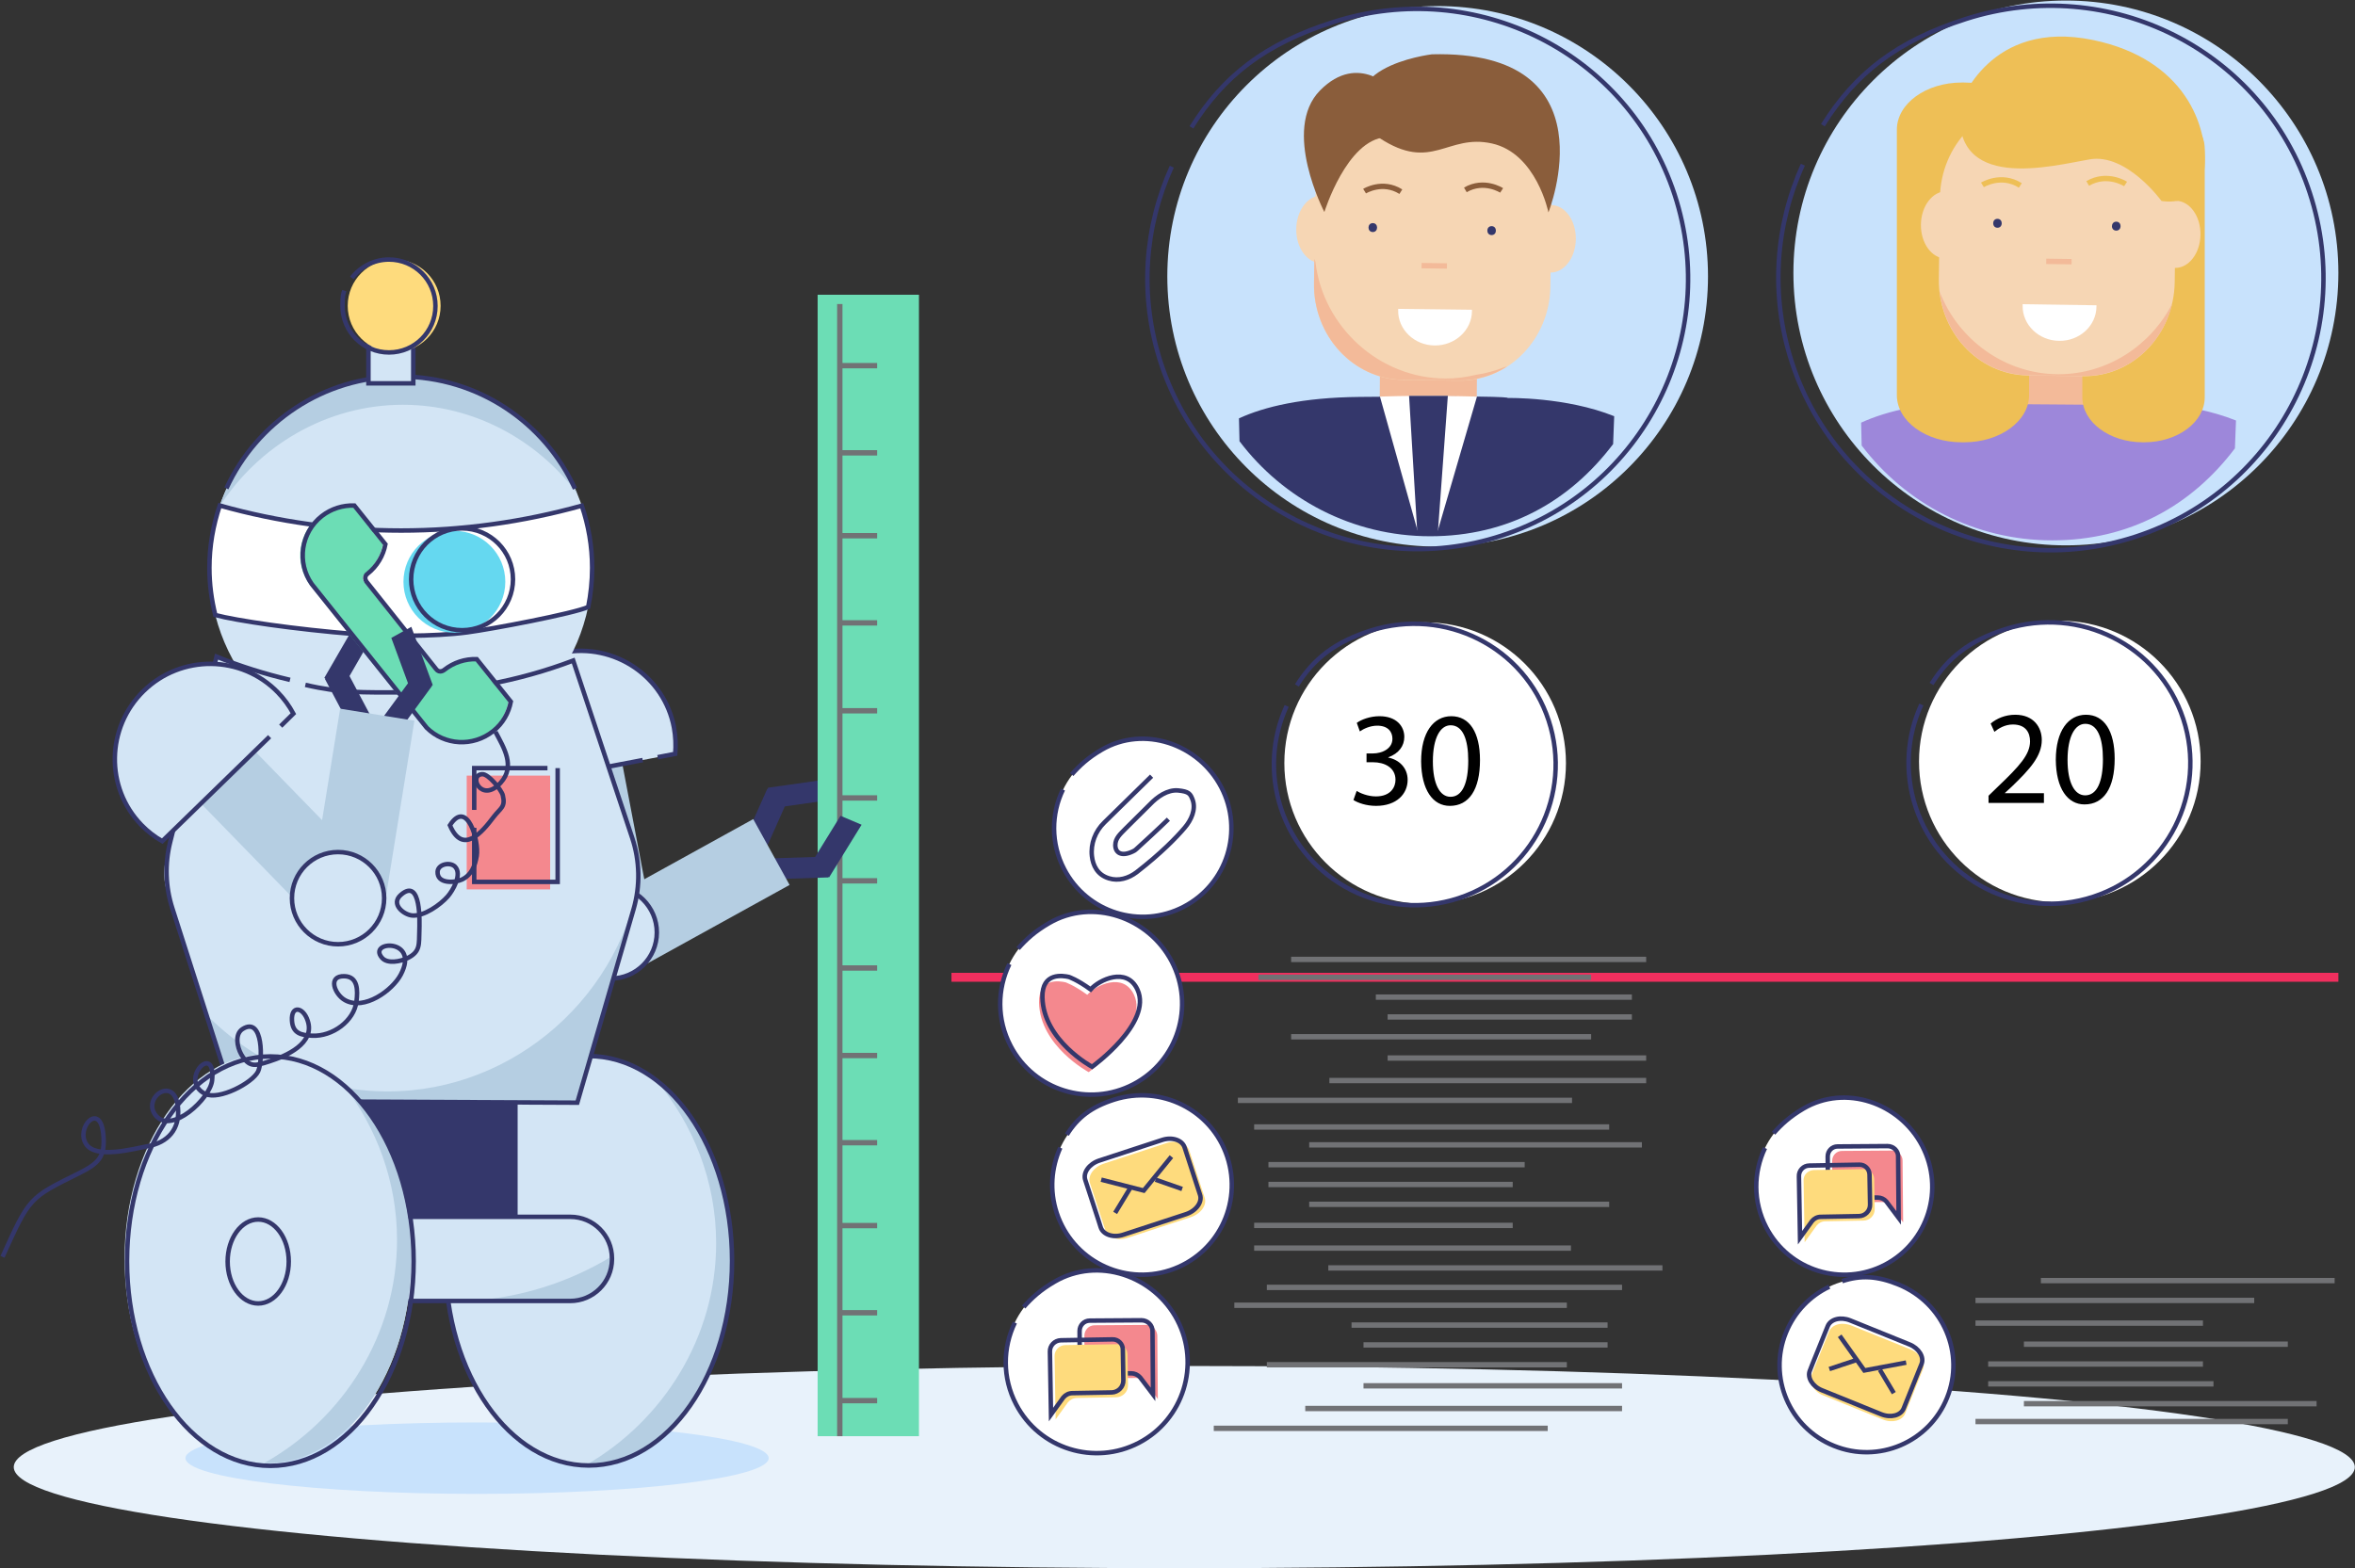 <?xml version="1.0" encoding="UTF-8" standalone="no"?>
<svg width="1318px" height="878px" viewBox="0 0 1318 878" version="1.1" xmlns="http://www.w3.org/2000/svg" xmlns:xlink="http://www.w3.org/1999/xlink">
    <rect x="0" y="0" width="1318" height="878" fill="#333333" stroke="none"/>
    <!-- Generator: Sketch 40.2 (33826) - http://www.bohemiancoding.com/sketch -->
    <title>2.2</title>
    <desc>Created with Sketch.</desc>
    <defs></defs>
    <g id="Page-1" stroke="none" stroke-width="1" fill="none" fill-rule="evenodd">
        <g id="2.2" transform="translate(-28, -291)">
            <g id="background" transform="translate(560, 838)" stroke="#F02F5E" stroke-width="5">
                <path d="M0.5,0.1 L776.7,0.1" id="Shape"></path>
            </g>
            <g id="boy_1">
                <g id="Group" transform="translate(670, 294)">
                    <circle id="Oval" fill="#C8E2FC" cx="162.6" cy="151.7" r="151.3"></circle>
                    <path d="M24.8,68.3 C42.8,39.5 65.7,21.6 104.3,9.3 C183.9,-16.1 269.1,26.5 295.2,105.9 C321.2,185.3 278,270.7 198.6,296.8 C119.2,322.9 33.8,279.6 7.7,200.2 C-4.6,162.6 -1.4,123.7 13.8,90.3" id="Shape" stroke="#34376B" stroke-width="2.5"></path>
                </g>
                <g id="Group">
                    <rect id="Rectangle-path" fill="#F3BA99" transform="translate(827.374, 508.815) rotate(0.441) translate(-827.374, -508.815) " x="800.223" y="497.614" width="54.302" height="22.401"></rect>
                    <ellipse id="Oval" fill="#F6D6B4" transform="translate(895.93, 424.688) rotate(180.735) translate(-895.93, -424.688) " cx="895.93" cy="424.688" rx="14" ry="18.9"></ellipse>
                    <ellipse id="Oval" fill="#F6D6B4" transform="translate(767.456, 419.388) rotate(180.735) translate(-767.456, -419.388) " cx="767.456" cy="419.388" rx="14" ry="18.9"></ellipse>
                    <path d="M813.3,503.7 L844.4,504.1 C872.3,504.5 895.3,480.9 895.7,451.4 L896.3,405.9 C896.7,376.4 874.3,352.2 846.4,351.9 L815.3,351.5 C787.4,351.1 764.4,374.7 764,404.2 L763.4,449.7 C763,479.1 785.4,503.3 813.3,503.7 L813.3,503.7 Z" id="Shape" fill="#F6D6B4"></path>
                    <path d="M870,496.5 C865,498.5 859.7,500 854.2,500.8 C848.7,502.1 843,502.9 837.2,502.9 C799.9,502.9 768.4,473.9 764.2,437.6 C764,437 763.8,436.4 763.6,435.8 L763.4,449.6 C763,479.1 785.4,503.3 813.3,503.6 L844.4,504 C854.3,504.1 863.6,501.2 871.4,496.2 L871.4,496.2 C870.9,496.3 870.5,496.4 870,496.5 L870,496.5 Z" id="Shape" fill="#F3BA99"></path>
                    <path d="M837.8,439.9 L823.6,439.7" id="Shape" stroke="#F3BA99" stroke-width="3"></path>
                    <path d="M851.8,464.4 L851.8,465.2 C851.7,475.9 842.3,484.5 830.9,484.4 C819.5,484.3 810.3,475.4 810.5,464.7 L810.5,463.9 L851.8,464.4 L851.8,464.4 Z" id="Shape" fill="#FFFFFF"></path>
                    <g></g>
                    <g transform="translate(860, 417)" id="Shape" fill="#34376B">
                        <path d="M2.8,5.6 C6,5.6 6,0.6 2.8,0.6 C-0.4,0.6 -0.4,5.6 2.8,5.6 L2.8,5.6 L2.8,5.6 Z"></path>
                    </g>
                    <path d="M796.3,420.9 C799.5,420.9 799.5,415.9 796.3,415.9 C793.1,415.9 793.1,420.9 796.3,420.9 L796.3,420.9 L796.3,420.9 Z" id="Shape" fill="#34376B"></path>
                    <path d="M931.4,524 C904.3,513.1 871.8,513.8 871.8,513.8 C871.8,513.8 877.1,512.3 788.9,513.2 C756.9,513.5 735.6,518.7 721.4,525.2 L721.7,538 C746.1,570.3 784.8,591.2 828.4,591.2 C871.9,591.2 906.5,571.8 930.8,539.6 L931.4,524 L931.4,524 Z" id="Shape" fill="#34376B"></path>
                    <path d="M832.7,588 L854.6,513 C843.8,512.8 826.9,512.2 800.3,513 L821.3,587.9 L832.7,588 L832.7,588 Z" id="Shape" fill="#FFFFFF"></path>
                    <polygon id="Shape" fill="#34376B" points="816.6 512.6 838.3 512.6 832.7 589.3 821.2 589.2"></polygon>
                    <path d="M791.7,398 C791.7,398 801.7,391.8 812,398.3" id="Shape" stroke="#8A5D3B" stroke-width="3"></path>
                    <path d="M868.4,397.6 C868.4,397.6 858.6,391.2 848.1,397.3" id="Shape" stroke="#8A5D3B" stroke-width="3"></path>
                    <path d="M807.8,341.6 C807.8,341.6 788.6,319.6 766.8,341.6 C745.1,363.6 769.2,409.7 769.2,409.7 C769.2,409.7 781.7,369.3 803.5,367.8 C825.3,366.4 807.8,341.6 807.8,341.6 L807.8,341.6 Z" id="Shape" fill="#8A5D3B"></path>
                    <path d="M829.4,321.4 C829.4,321.4 765,329.1 800.1,368.3 C829.4,387.5 837.9,365.8 862.9,371.3 C887.9,376.8 894.6,409.9 894.6,409.9 C894.6,409.9 931.1,318.8 829.4,321.4 L829.4,321.4 Z" id="Shape" fill="#8A5D3B"></path>
                </g>
            </g>
            <g id="Слой_23" transform="translate(29, 436)">
                <g id="Group" transform="translate(711, 203)">
                    <circle id="Oval" fill="#FFFFFF" cx="85.6" cy="79.2" r="78.8"></circle>
                    <path d="M13.8,35.7 C23.2,20.7 35.1,11.4 55.2,5 C96.7,-8.2 141.1,14 154.7,55.3 C168.3,96.7 145.7,141.2 104.4,154.8 C63,168.4 18.5,145.8 4.9,104.5 C-1.5,84.9 0.1,64.6 8.1,47.2" id="Shape" stroke="#34376B" stroke-width="2.5"></path>
                </g>
                <ellipse id="Oval" fill="#E8F2FB" cx="661.8" cy="676.3" rx="655.1" ry="56.6"></ellipse>
                <ellipse id="Oval" fill="#C8E2FC" cx="266" cy="671.3" rx="163.2" ry="20"></ellipse>
                <g id="PALM_2_" transform="translate(414, 20)">
                    <g id="Group" transform="translate(0, 270)" fill="#34376B">
                        <polygon id="Shape" points="27 10.2 14.4 6.6 0.6 37.6 13.2 41.3"></polygon>
                        <polygon id="Shape" points="53.4 12.3 52 0.7 14.7 6 16 17.6"></polygon>
                    </g>
                    <g id="PALM_15_" transform="translate(42, 0)">
                        <g id="Group">
                            <rect id="Rectangle-path" fill="#6CDDB5" x="0.6" y="0" width="56.7" height="639"></rect>
                            <path d="M13,5.2 L13,639" id="Shape" stroke="#717275" stroke-width="3"></path>
                            <path d="M13,39.7 L33.9,39.7" id="Shape" stroke="#717275" stroke-width="3"></path>
                            <path d="M13,88.5 L33.9,88.5" id="Shape" stroke="#717275" stroke-width="3"></path>
                            <path d="M13,134.9 L33.9,134.9" id="Shape" stroke="#717275" stroke-width="3"></path>
                            <path d="M13,183.7 L33.9,183.7" id="Shape" stroke="#717275" stroke-width="3"></path>
                            <path d="M13,232.9 L33.9,232.9" id="Shape" stroke="#717275" stroke-width="3"></path>
                            <path d="M13,281.7 L33.9,281.7" id="Shape" stroke="#717275" stroke-width="3"></path>
                            <path d="M13,328.1 L33.9,328.1" id="Shape" stroke="#717275" stroke-width="3"></path>
                            <path d="M13,376.9 L33.9,376.9" id="Shape" stroke="#717275" stroke-width="3"></path>
                            <path d="M13,425.9 L33.9,425.9" id="Shape" stroke="#717275" stroke-width="3"></path>
                            <path d="M13,474.7 L33.9,474.7" id="Shape" stroke="#717275" stroke-width="3"></path>
                            <path d="M13,521.1 L33.9,521.1" id="Shape" stroke="#717275" stroke-width="3"></path>
                            <path d="M13,569.9 L33.9,569.9" id="Shape" stroke="#717275" stroke-width="3"></path>
                            <path d="M13,619.1 L33.9,619.1" id="Shape" stroke="#717275" stroke-width="3"></path>
                        </g>
                    </g>
                    <g id="Group" transform="translate(10, 291)" fill="#34376B">
                        <polygon id="Shape" points="38.7 23.5 38.4 35.2 0.8 36.4 1.2 24.7"></polygon>
                        <polygon id="Shape" points="45.4 0.7 57.2 5.7 39 35.2 27.2 30.2"></polygon>
                    </g>
                </g>
                <g id="forearm_2_" transform="translate(331, 313)" fill="#B5CEE2">
                    <rect id="Rectangle-path" transform="translate(55.389, 43.453) rotate(61.092) translate(-55.389, -43.453) " x="34.339" y="-7.197" width="42.1" height="101.3"></rect>
                </g>
                <g id="shoulder_2_" transform="translate(270, 219)">
                    <g id="Group" transform="translate(34, 56)">
                        <rect id="Rectangle-path" fill="#B5CEE2" transform="translate(30.71, 54.125) rotate(169.216) translate(-30.71, -54.125) " x="9.661" y="3.277" width="42.098" height="101.696"></rect>
                        <circle id="Oval" fill="#D3E5F5" cx="36.8" cy="102" r="25.8"></circle>
                        <circle id="Oval" stroke="#34376B" stroke-width="2.5" cx="36.8" cy="102" r="25.8"></circle>
                    </g>
                    <path d="M6.3,77.2 C4.1,72.9 2.5,68.2 1.6,63.3 C-3.9,34.6 15.1,6.8 44,1.3 C72.9,-4.2 100.8,14.6 106.2,43.3 C107.1,48.3 107.3,53.2 106.9,58 L6.3,77.2 L6.3,77.2 Z" id="Shape" fill="#D3E5F5"></path>
                    <path d="M88.7,61.5 L6.3,77.2 C4.1,72.9 2.5,68.2 1.6,63.3 C-3.9,34.6 15.1,6.8 44,1.3 C72.9,-4.2 100.8,14.6 106.2,43.3 C107.1,48.3 107.3,53.2 106.9,58 L97.1,59.9" id="Shape" stroke="#34376B" stroke-width="2.5"></path>
                </g>
                <g id="wheel_l_2_" transform="translate(248, 446)" fill="#D3E5F5">
                    <ellipse id="Oval" cx="80.5" cy="114.8" rx="80.2" ry="114.6"></ellipse>
                </g>
                <g id="wheel_l_1_" transform="translate(326, 459)" fill="#B5CEE2">
                    <path d="M39.9,0.4 C61,25.3 73.8,57.4 73.8,92 C73.8,144.7 44,191.5 0.7,216.3 C1.3,216.3 1.9,216.4 2.6,216.4 C46.9,216.4 82.8,165.1 82.8,101.8 C82.7,57.8 65.3,19.6 39.9,0.4 L39.9,0.4 Z" id="Shape"></path>
                </g>
                <g id="wheel_l_4_" transform="translate(248, 446)" stroke="#34376B" stroke-width="2.5">
                    <ellipse id="Oval" cx="80.5" cy="114.8" rx="80.2" ry="114.6"></ellipse>
                </g>
                <circle id="Oval" fill="#D3E5F5" cx="223.3" cy="172.9" r="107.1"></circle>
                <path d="M224.5,81.6 C264,81.6 299.6,101.2 322,131.2 C305.7,92.8 267.7,65.8 223.3,65.8 C176.1,65.8 136,96.4 121.7,138.8 C143.5,104.7 181.7,81.6 224.5,81.6 L224.5,81.6 Z" id="Shape" fill="#B5CEE2"></path>
                <path d="M320.8,128.6 C303.9,91.6 266.6,65.8 223.2,65.8 C179.9,65.8 142.7,91.5 125.7,128.4" id="Shape" stroke="#34376B" stroke-width="2.5"></path>
                <path d="M260.5,209 C241.7,211.5 213.1,211.2 198.2,210 C163.9,207.3 131.1,202.4 119.5,199.3 C117.4,190.9 116.2,182 116.2,172.9 C116.2,160.7 118.3,149 122,138 C154.8,147.2 189,152 223.5,152 C257.9,152 291.9,147.2 324.6,138.1 C328.3,149 330.4,160.7 330.4,172.9 C330.4,180.4 329.6,187.7 328.2,194.8 C320.1,198.5 274.1,207.2 260.5,209 L260.5,209 Z" id="Shape" fill="#FFFFFF"></path>
                <path d="M260.5,209 C241.7,211.5 213.1,211.2 198.2,210 C163.9,207.3 131.1,202.4 119.5,199.3 C117.4,190.9 116.2,182 116.2,172.9 C116.2,160.7 118.3,149 122,138 C154.8,147.2 189,152 223.5,152 C257.9,152 291.9,147.2 324.6,138.1 C328.3,149 330.4,160.7 330.4,172.9 C330.4,180.4 329.6,187.7 328.2,194.8 C320.1,198.5 274.1,207.2 260.5,209 L260.5,209 Z" id="Shape" stroke="#34376B" stroke-width="2.5"></path>
                <circle id="Oval" fill="#65D8F0" cx="253.3" cy="180.7" r="28.5"></circle>
                <circle id="Oval" stroke="#34376B" stroke-width="2.5" cx="257.6" cy="179.3" r="28.5"></circle>
                <rect id="Rectangle-path" fill="#D3E5F5" x="205.2" y="47.9" width="25.1" height="21.7"></rect>
                <rect id="Rectangle-path" stroke="#34376B" stroke-width="2.5" x="205.2" y="47.9" width="25.1" height="21.7"></rect>
                <circle id="Oval" fill="#FEDB7D" cx="219.6" cy="26.2" r="26"></circle>
                <path d="M191.7,17.7 C191.1,19.6 190.7,20.4 190.7,26.3 C190.7,40.7 202.3,52.3 216.7,52.3 C231.1,52.3 242.7,40.7 242.7,26.3 C242.7,11.9 231.1,0.3 216.7,0.3 C208.2,0.3 200.7,4.4 195.9,10.6" id="Shape" stroke="#34376B" stroke-width="2.5"></path>
                <rect id="Rectangle-path" fill="#34376B" x="191.2" y="420.4" width="97.5" height="123.8"></rect>
                <path d="M318.1,583.3 L163,583.3 C150.1,583.3 139.7,572.9 139.7,560 L139.7,559.5 C139.7,546.6 150.1,536.2 163,536.2 L318.2,536.2 C331.1,536.2 341.5,546.6 341.5,559.5 L341.5,560 C341.4,572.9 331,583.3 318.1,583.3 L318.1,583.3 Z" id="Shape" fill="#D3E5F5"></path>
                <path d="M260,583.3 L318.1,583.3 C331,583.3 341.4,572.9 341.4,560 L341.4,559.5 C341.4,559.1 341.4,558.8 341.3,558.4 C317.2,573 289.5,581.9 260,583.3 L260,583.3 Z" id="Shape" fill="#B5CEE2"></path>
                <path d="M318.1,583.3 L163,583.3 C150.1,583.3 139.7,572.9 139.7,560 L139.7,559.5 C139.7,546.6 150.1,536.2 163,536.2 L318.2,536.2 C331.1,536.2 341.5,546.6 341.5,559.5 L341.5,560 C341.4,572.9 331,583.3 318.1,583.3 L318.1,583.3 Z" id="Shape" stroke="#34376B" stroke-width="2.5"></path>
                <path d="M222.9,242.7 C256.2,242.7 289,236.5 319.7,224.9 L356,333.9 C358.2,340.4 358.3,347.5 356.4,354.1 L322,472.4 L130,471.4 L92.5,354.3 C90.6,348.3 90.4,341.9 91.9,335.7 L120.2,222.5 C152.6,235.7 187.5,242.7 222.9,242.7 L222.9,242.7 Z" id="Shape" fill="#D3E5F5"></path>
                <path d="M215.9,466 C176.6,466 140.5,449.4 114.5,423 L130,471.4 L322.1,472.3 L356.4,354 C357.6,350 358,345.8 357.6,341.6 C348.3,411.1 287.6,466 215.9,466 L215.9,466 Z" id="Shape" fill="#B5CEE2"></path>
                <path d="M169.9,238.4 C190,243.1 202.1,242.6 223,242.6 C256.3,242.6 289.1,236.4 319.8,224.8 L352.8,324 C357.1,336.9 357.4,350.8 353.6,363.9 L322.1,472.3 L130,471.4 L95.4,363.3 C91.6,351.4 91.2,338.7 94.2,326.6 L120.2,222.6 C133.5,228 147.3,232.3 161.3,235.6" id="Shape" stroke="#34376B" stroke-width="2.5"></path>
                <rect id="Rectangle-path" fill="#F4888E" x="260.2" y="289.2" width="46.7" height="63.7"></rect>
                <g id="Group" transform="translate(264, 285)" stroke-width="2.5" stroke="#34376B">
                    <polyline id="Shape" points="41.4 0 0.4 0 0.4 23.4"></polyline>
                    <polyline id="Shape" points="0.4 33.4 0.4 63.7 47.1 63.7 47.1 0"></polyline>
                </g>
                <g id="wheel_r_2_" transform="translate(68, 445)" fill="#D3E5F5">
                    <g id="Group">
                        <ellipse id="Oval" cx="80.9" cy="114.6" rx="80.2" ry="114.6"></ellipse>
                        <ellipse id="Oval" cx="74" cy="114.8" rx="17.1" ry="23.5"></ellipse>
                    </g>
                </g>
                <g id="wheel_r_1_" transform="translate(146, 461)" fill="#B5CEE2">
                    <path d="M44.9,0.9 C63.8,25.2 75.2,55.5 75.2,88.1 C75.2,141.3 44.9,188.4 0.9,213 C1.6,213 2.2,213.1 2.9,213.1 C47.2,213.1 83.1,161.8 83.1,98.5 C83.1,57.3 67.8,21.1 44.9,0.9 L44.9,0.9 Z" id="Shape"></path>
                </g>
                <g id="wheel_r_3_" transform="translate(70, 446)" stroke-width="2.5" stroke="#34376B">
                    <g id="Group">
                        <ellipse id="Oval" cx="80.3" cy="115" rx="80.2" ry="114.6"></ellipse>
                        <ellipse id="Oval" cx="73.5" cy="115.2" rx="17.1" ry="23.5"></ellipse>
                    </g>
                </g>
                <g id="PALM_3_" transform="translate(0, 137)">
                    <g id="Group" transform="translate(180, 64)" fill="#34376B">
                        <polygon id="Shape" points="11.4 26.4 0.8 34 16.7 64.1 27.3 56.4"></polygon>
                        <polygon id="Shape" points="29.3 6.9 19.4 0.8 0.5 33.5 10.5 39.6"></polygon>
                    </g>
                    <g id="Group">
                        <path d="M264.4,87 C258,86.8 251.5,88.8 246.1,93.1 C246.1,93.1 243.6,95.1 241.7,92.6 L202.7,43.6 C200.9,40.9 203.2,39.2 203.3,39.2 C208.7,34.9 212.1,29 213.3,22.7 L195.9,1 C189.5,0.8 183.1,2.7 177.7,6.9 C165.9,16.2 163.6,32.9 172.1,45 L172.1,45 L236.4,125.4 C246.4,135.3 262.3,136.3 273.6,127.3 C279,123 282.3,117.1 283.5,110.8 L264.4,87 L264.4,87 Z" id="Shape" fill="#6CDDB5"></path>
                        <path d="M265.8,87 C259.4,86.8 252.9,88.8 247.5,93.1 C247.5,93.1 245,95.1 243.1,92.6 L204.1,43.6 C202.3,40.9 204.6,39.2 204.7,39.2 C210.1,34.9 213.5,29 214.7,22.7 L197.3,1 C190.9,0.8 184.5,2.7 179.1,6.9 C167.3,16.2 165,32.9 173.5,45 L173.5,45 L237.8,125.4 C247.8,135.3 263.7,136.3 275,127.3 C280.4,123 283.7,117.1 284.9,110.8 L265.8,87 L265.8,87 Z" id="Shape" stroke="#34376B" stroke-width="2.5"></path>
                        <path d="M276.3,127.7 C281,136.6 287.6,146.9 279.2,156.2 C268.4,168.1 260.9,151.8 268.9,151.4 C272.4,151.2 279.7,160.3 280.4,163.2 C282,169.9 279.2,170.2 275.3,175.3 C268.8,183.9 258,196.9 250.8,180 C260.5,164.9 267.2,188.9 265.8,197.2 C264.9,202.5 263,207.8 257.5,210.4 C253.4,212.3 243.6,212.9 243.9,206 C244.1,201.8 250.8,200.4 253.6,203.1 C257.9,207.4 252.3,216.7 249.6,219.8 C245.4,224.6 236.2,231.1 229.6,230.5 C224.9,230 217.5,224.1 223.3,219 C234.9,208.8 233.8,234.7 233.7,239 C233.4,246.6 234.4,250.8 227,254.4 C223.3,256.2 215.9,257.8 212.8,254.2 C204.4,244.6 234.2,243 223.3,263.6 C218.6,272.5 202.8,283.9 192.1,277.9 C186.3,274.7 182.1,264.1 191.9,264.5 C199.3,264.8 199.3,272.4 198.5,278.6 C197.2,289.5 185.1,298.4 173.6,297.8 C167.7,297.5 162.8,296.6 162.4,289.3 C161.9,280.6 168.7,281.7 171.2,289.4 C175.5,302.1 159.1,309.2 149.7,312.2 C142.1,314.6 138.5,316 134,308.2 C131.6,303.9 130.4,296.9 134.7,294.1 C146.5,286.5 146.1,312.5 143.4,317.9 C140.2,324.3 121.5,334.1 113.9,330.4 C98.5,322.8 120,300.7 117.7,322.9 C116.6,333 95,353.2 86.2,342.5 C78.1,332.6 96.8,319.5 98.6,337.9 C99.8,350.2 92.9,357.7 81.5,359.7 C73.3,361.2 52.7,366.9 47.2,358.5 C41.2,349.4 54.9,334.5 56.8,352.8 C58.1,366 54,369.4 42.6,375.1 C15.4,388.6 15.5,388.2 0.4,421.6" id="Shape" stroke="#34376B" stroke-width="2.5"></path>
                    </g>
                    <g id="Group" transform="translate(209, 68)" fill="#34376B">
                        <polygon id="Shape" points="22.8 26.4 31.8 34 9.6 64.3 0.6 56.7"></polygon>
                        <polygon id="Shape" points="9 7.1 20.2 0.9 32.2 33.5 21 39.7"></polygon>
                    </g>
                </g>
                <g id="shoulder_3_" transform="translate(63, 226)">
                    <rect id="Rectangle-path" fill="#B5CEE2" transform="translate(93.703, 95.133) rotate(135.774) translate(-93.703, -95.133) " x="72.653" y="44.283" width="42.1" height="101.701"></rect>
                    <path d="M26.8,99.9 C22.6,97.5 18.7,94.5 15.2,90.9 C-5.2,69.9 -4.6,36.3 16.4,15.8 C37.4,-4.7 71.1,-4.4 91.5,16.6 C95,20.2 97.9,24.2 100.2,28.5 L26.8,99.9 L26.8,99.9 Z" id="Shape" fill="#D3E5F5"></path>
                    <path d="M86.9,41.4 L26.8,99.9 C22.6,97.5 18.7,94.5 15.2,90.9 C-5.2,69.9 -4.6,36.3 16.4,15.8 C37.4,-4.7 71.1,-4.4 91.5,16.6 C95,20.2 97.9,24.2 100.2,28.5 L93.1,35.5" id="Shape" stroke="#34376B" stroke-width="2.5"></path>
                </g>
                <g id="forearm_7_" transform="translate(162, 251)">
                    <rect id="Rectangle-path" fill="#B5CEE2" transform="translate(40.052, 54.097) rotate(9.195) translate(-40.052, -54.097) " x="19.001" y="3.444" width="42.102" height="101.305"></rect>
                    <circle id="Oval" fill="#D3E5F5" cx="26.2" cy="106.8" r="25.8"></circle>
                    <circle id="Oval" stroke="#34376B" stroke-width="2.5" cx="26.2" cy="106.8" r="25.8"></circle>
                </g>
                <path d="M756.471,302.855 C758.862,304.423 763.643,306.142 769.097,306.142 C780.751,306.142 786.802,299.343 786.802,291.574 C786.802,284.776 781.946,280.293 775.97,279.098 L775.97,278.949 C781.946,276.782 784.934,272.524 784.934,267.518 C784.934,261.617 780.601,255.939 771.039,255.939 C765.81,255.939 760.879,257.807 758.339,259.674 L760.057,264.455 C762.149,262.961 765.884,261.243 769.769,261.243 C775.82,261.243 778.286,264.68 778.286,268.564 C778.286,274.317 772.234,276.782 767.453,276.782 L763.793,276.782 L763.793,281.713 L767.453,281.713 C773.803,281.713 779.929,284.626 780.004,291.424 C780.079,295.459 777.464,300.838 769.022,300.838 C764.465,300.838 760.132,298.97 758.264,297.775 L756.471,302.855 Z M811.231,255.939 C801.37,255.939 794.347,264.904 794.347,281.19 C794.497,297.252 800.922,306.142 810.409,306.142 C821.167,306.142 827.293,297.027 827.293,280.517 C827.293,265.053 821.466,255.939 811.231,255.939 L811.231,255.939 Z M810.858,261.019 C817.656,261.019 820.719,268.863 820.719,280.816 C820.719,293.217 817.506,301.062 810.783,301.062 C804.806,301.062 800.922,293.89 800.922,281.264 C800.922,268.041 805.105,261.019 810.858,261.019 L810.858,261.019 Z" id="30" fill="#000000"></path>
                <g id="Group" transform="translate(1067, 202)">
                    <circle id="Oval" fill="#FFFFFF" cx="84.8" cy="79.3" r="78.8"></circle>
                    <path d="M13,35.9 C22.4,20.9 34.3,11.6 54.4,5.2 C95.9,-8 140.3,14.2 153.9,55.5 C167.5,96.9 144.9,141.4 103.6,155 C62.2,168.6 17.7,146 4.1,104.7 C-2.3,85.1 -0.7,64.8 7.3,47.4" id="Shape" stroke="#34376B" stroke-width="2.5"></path>
                </g>
                <path d="M1142.904,304.506 L1142.904,299.053 L1121.089,299.053 L1121.089,298.903 L1124.974,295.317 C1135.209,285.456 1141.708,278.21 1141.708,269.245 C1141.708,262.297 1137.301,255.125 1126.842,255.125 C1121.239,255.125 1116.458,257.217 1113.096,260.056 L1115.188,264.688 C1117.429,262.82 1121.089,260.579 1125.497,260.579 C1132.744,260.579 1135.134,265.136 1135.134,270.067 C1135.06,277.388 1129.457,283.663 1117.055,295.467 L1111.9,300.472 L1111.9,304.506 L1142.904,304.506 Z M1166.436,255.125 C1156.575,255.125 1149.553,264.09 1149.553,280.376 C1149.702,296.438 1156.127,305.328 1165.614,305.328 C1176.372,305.328 1182.498,296.214 1182.498,279.704 C1182.498,264.24 1176.671,255.125 1166.436,255.125 L1166.436,255.125 Z M1166.063,260.205 C1172.861,260.205 1175.924,268.05 1175.924,280.003 C1175.924,292.404 1172.712,300.248 1165.988,300.248 C1160.011,300.248 1156.127,293.076 1156.127,280.451 C1156.127,267.228 1160.31,260.205 1166.063,260.205 L1166.063,260.205 Z" id="20" fill="#000000"></path>
            </g>
            <g id="boy_2">
                <g id="PALM_4_" transform="translate(1023, 291)">
                    <g id="Group">
                        <circle id="Oval" fill="#C8E2FC" cx="161.2" cy="152.8" r="152.5"></circle>
                        <path d="M25.2,70.1 C43.4,41 66.5,23 105.3,10.6 C185.6,-15 271.5,27.9 297.7,108 C324,188 280.4,274.2 200.3,300.4 C120.2,326.6 34.1,283.1 7.9,203 C-4.5,165.1 -1.3,125.8 14,92.2" id="Shape" stroke="#34376B" stroke-width="2.5"></path>
                    </g>
                </g>
                <g id="Group">
                    <path d="M1279.4,526.4 C1252.3,515.5 1219.9,516.2 1219.9,516.2 C1219.9,516.2 1225.2,514.7 1137,515.6 C1105,515.9 1083.8,521.1 1069.6,527.6 L1069.9,540.4 C1094.3,572.7 1133,593.5 1176.5,593.5 C1220,593.5 1254.5,574.1 1278.8,542 L1279.4,526.4 L1279.4,526.4 Z" id="Shape" fill="#9D87DA"></path>
                    <rect id="Rectangle-path" fill="#F3BA99" transform="translate(1177.085, 506.215) rotate(0.441) translate(-1177.085, -506.215) " x="1149.934" y="495.015" width="54.302" height="22.401"></rect>
                    <path d="M1127.3,538.6 L1125.9,538.6 C1105.8,538.6 1089.6,526.8 1089.6,512.2 L1089.6,363.6 C1089.6,349 1105.9,337.2 1125.9,337.2 L1127.3,337.2 C1147.4,337.2 1163.6,349 1163.6,363.6 L1163.6,512.2 C1163.6,526.7 1147.4,538.6 1127.3,538.6 L1127.3,538.6 Z" id="Shape" fill="#EEBF56"></path>
                    <path d="M1228,538.6 L1227.3,538.6 C1208.6,538.6 1193.4,527.3 1193.4,513.4 L1193.4,374.4 C1193.4,360.5 1208.6,349.2 1227.3,349.2 L1228,349.2 C1246.7,349.2 1261.9,360.5 1261.9,374.4 L1261.9,513.4 C1261.9,527.3 1246.7,538.6 1228,538.6 L1228,538.6 Z" id="Shape" fill="#EEBF56"></path>
                    <ellipse id="Oval" fill="#F6D6B4" transform="translate(1245.526, 422.186) rotate(180.735) translate(-1245.526, -422.186) " cx="1245.526" cy="422.186" rx="14" ry="18.8"></ellipse>
                    <ellipse id="Oval" fill="#F6D6B4" transform="translate(1117.058, 416.893) rotate(180.735) translate(-1117.058, -416.893) " cx="1117.058" cy="416.893" rx="14" ry="18.8"></ellipse>
                    <path d="M1162.9,501.2 L1193.9,501.6 C1221.8,502 1244.7,478.4 1245.1,448.9 L1245.7,403.5 C1246.1,374.1 1223.8,349.9 1195.9,349.5 L1164.9,349.1 C1137,348.7 1114.1,372.3 1113.7,401.8 L1113.1,447.2 C1112.7,476.6 1135,500.8 1162.9,501.2 L1162.9,501.2 Z" id="Shape" fill="#F6D6B4"></path>
                    <path d="M1180.1,500.5 C1150,500.5 1123.7,481 1113.5,454.1 C1116.4,480.3 1137.3,500.7 1163,501.1 L1194,501.5 C1217.9,501.8 1238.2,484.5 1243.7,461 C1231.8,484.3 1207.6,500.5 1180.1,500.5 L1180.1,500.5 Z" id="Shape" fill="#F3BA99"></path>
                    <path d="M1187.4,437.5 L1173.2,437.3" id="Shape" stroke="#F3BA99" stroke-width="3"></path>
                    <path d="M1201.3,461.9 L1201.3,462.7 C1201.2,473.4 1191.8,482 1180.4,481.8 C1169,481.7 1159.8,472.8 1160,462.1 L1160,461.3 L1201.3,461.9 L1201.3,461.9 Z" id="Shape" fill="#FFFFFF"></path>
                    <g></g>
                    <g transform="translate(1209, 415)" id="Shape" fill="#34376B">
                        <path d="M3.4,5.1 C6.6,5.1 6.6,0.1 3.4,0.1 C0.2,0.1 0.1,5.1 3.4,5.1 L3.4,5.1 L3.4,5.1 Z"></path>
                    </g>
                    <path d="M1145.9,418.5 C1149.1,418.5 1149.1,413.5 1145.9,413.5 C1142.7,413.5 1142.7,418.5 1145.9,418.5 L1145.9,418.5 L1145.9,418.5 Z" id="Shape" fill="#34376B"></path>
                    <path d="M1137.5,394.5 C1137.5,394.5 1147.9,388 1158.7,394.8" id="Shape" stroke="#EEBF56" stroke-width="3"></path>
                    <path d="M1217.6,394 C1217.6,394 1207.4,387.3 1196.4,393.7" id="Shape" stroke="#EEBF56" stroke-width="3"></path>
                    <path d="M1125.2,349.1 C1125.2,349.1 1141.3,301.4 1199.4,313.4 C1251,324.1 1263.9,361.9 1261.8,384.9 C1259.7,407.9 1237.7,403.5 1237.7,403.5 C1237.7,403.5 1218.3,376.7 1197.6,380.2 C1176.9,383.7 1119,399.5 1125.2,349.1 L1125.2,349.1 Z" id="Shape" fill="#EEBF56"></path>
                </g>
            </g>
            <g id="paper_1" transform="translate(707, 828)" stroke="#717275" stroke-width="3" fill="#717275">
                <g id="Group" transform="translate(0, 183)">
                    <path d="M228.8,0.7 L30,0.7" id="Shape"></path>
                    <path d="M197.9,10.7 L11.8,10.7" id="Shape"></path>
                    <path d="M220.7,21.8 L77.4,21.8" id="Shape"></path>
                    <path d="M220.7,32.9 L84.1,32.9" id="Shape"></path>
                    <path d="M197.9,44 L30,44" id="Shape"></path>
                    <path d="M228.8,55.8 L84.1,55.8" id="Shape"></path>
                    <path d="M228.8,68.5 L51.5,68.5" id="Shape"></path>
                    <path d="M187.2,79.6 L0.3,79.6" id="Shape"></path>
                </g>
                <g id="Group" transform="translate(22, 93)">
                    <path d="M0.9,0.9 L199.6,0.9" id="Shape"></path>
                    <path d="M31.7,10.9 L217.9,10.9" id="Shape"></path>
                    <path d="M8.9,22 L152.3,22" id="Shape"></path>
                    <path d="M8.9,33.1 L145.6,33.1" id="Shape"></path>
                    <path d="M31.7,44.2 L199.6,44.2" id="Shape"></path>
                    <path d="M0.9,56 L145.6,56" id="Shape"></path>
                    <path d="M0.9,68.7 L178.2,68.7" id="Shape"></path>
                    <path d="M42.4,79.8 L229.4,79.8" id="Shape"></path>
                </g>
                <g id="Group" transform="translate(13, 0)">
                    <path d="M229.3,0.1 L30.6,0.1" id="Shape"></path>
                    <path d="M198.5,10.1 L12.3,10.1" id="Shape"></path>
                    <path d="M221.3,21.2 L78,21.2" id="Shape"></path>
                    <path d="M221.3,32.3 L84.6,32.3" id="Shape"></path>
                    <path d="M198.5,43.4 L30.6,43.4" id="Shape"></path>
                    <path d="M229.3,55.3 L84.6,55.3" id="Shape"></path>
                    <path d="M229.3,67.9 L52,67.9" id="Shape"></path>
                    <path d="M187.8,79 L0.8,79" id="Shape"></path>
                </g>
            </g>
            <g id="paper_2" transform="translate(1133, 1007)" stroke-width="3" stroke="#717275" fill="#717275">
                <g id="Group">
                    <path d="M0.6,79.8 L175.4,79.8" id="Shape"></path>
                    <path d="M27.7,69.8 L191.5,69.8" id="Shape"></path>
                    <path d="M7.7,58.7 L133.8,58.7" id="Shape"></path>
                    <path d="M7.7,47.6 L127.9,47.6" id="Shape"></path>
                    <path d="M27.7,36.5 L175.4,36.5" id="Shape"></path>
                    <path d="M0.6,24.7 L127.9,24.7" id="Shape"></path>
                    <path d="M0.6,12 L156.6,12" id="Shape"></path>
                    <path d="M37.2,0.9 L201.6,0.9" id="Shape"></path>
                </g>
            </g>
            <g id="icon_sms2" transform="translate(587, 704)">
                <g id="Group" transform="translate(3, 298)">
                    <circle id="Oval" fill="#FFFFFF" cx="51.8" cy="51.5" r="50.9"></circle>
                    <path d="M10.9,20.7 C15.5,15.5 20.3,11.1 28.2,6.5 C52.5,-7.7 83.9,3.1 96.9,28 C109.9,52.9 100.3,83.7 75.4,96.7 C50.5,109.7 19.7,100.1 6.7,75.2 C-1.1,60.3 -0.8,43.4 6,29.4" id="Shape" stroke="#34376B" stroke-width="2.5"></path>
                    <path d="M79.5,30.7 L50.6,30.9 C47.4,30.9 44.9,33.5 44.9,36.7 L45,54 C45,57.7 48,60.6 51.7,60.6 L73.7,60.4 C75.7,60.4 77.5,61.2 78.8,62.7 L86,72.2 L85.7,36.9 C85.7,33.5 82.9,30.7 79.5,30.7 L79.5,30.7 Z" id="Shape" fill="#F4888E"></path>
                    <path d="M76.8,28.1 L47.9,28.3 C44.7,28.3 42.2,30.9 42.2,34.1 L42.3,51.4 C42.3,55.1 45.3,58 49,58 L71,57.8 C73,57.8 74.8,58.6 76.1,60.1 L83.3,69.6 L83,34.3 C83.1,30.9 80.3,28.1 76.8,28.1 L76.8,28.1 Z" id="Shape" stroke="#34376B" stroke-width="2.5"></path>
                    <path d="M34.3,42 L63.2,41.5 C66.4,41.4 69,44 69,47.1 L69.3,64.4 C69.4,68.1 66.4,71.1 62.8,71.2 L40.8,71.6 C38.8,71.6 37,72.5 35.7,74 L28.8,83.6 L28.2,48.3 C28.1,44.9 30.8,42 34.3,42 L34.3,42 Z" id="Shape" fill="#FEDB7D"></path>
                    <path d="M31.7,39.3 L60.6,38.8 C63.8,38.7 66.4,41.3 66.4,44.4 L66.7,61.7 C66.8,65.4 63.8,68.4 60.2,68.5 L38.2,68.9 C36.2,68.9 34.4,69.8 33.1,71.3 L26.2,80.9 L25.6,45.6 C25.5,42.3 28.2,39.4 31.7,39.3 L31.7,39.3 Z" id="Shape" stroke="#34376B" stroke-width="2.5"></path>
                </g>
                <g id="Group" transform="translate(29, 200)">
                    <circle id="Oval" fill="#FFFFFF" cx="51.1" cy="50.4" r="50.2"></circle>
                    <path d="M29.2,71.3 L22,49.3 C20.6,45.2 24.1,40.3 29.8,38.4 L64.9,26.9 C70.5,25 76.3,26.9 77.6,31.1 L86.2,57.5 C87.6,61.6 84.1,66.5 78.4,68.4 L43.3,79.9 C37.7,81.8 31.9,79.9 30.6,75.7 L29.2,71.3" id="Shape" fill="#FEDB7D"></path>
                    <path d="M26.6,69.6 L19.4,47.6 C18,43.5 21.5,38.6 27.2,36.7 L62.3,25.2 C67.9,23.3 73.7,25.2 75,29.4 L83.6,55.8 C85,59.9 81.5,64.8 75.8,66.7 L40.7,78.2 C35.1,80.1 29.3,78.2 28,74 L26.6,69.6" id="Shape" stroke="#34376B" stroke-width="2.5"></path>
                    <polyline id="Shape" stroke="#34376B" stroke-width="2.5" points="28.3 47.4 52.1 53.5 67.6 34.5"></polyline>
                    <path d="M44.6,52 L36.1,66" id="Shape" stroke="#34376B" stroke-width="2.5"></path>
                    <path d="M58.7,47.4 L73.6,52.6" id="Shape" stroke="#34376B" stroke-width="2.5"></path>
                    <path d="M9.1,22.2 C15.1,12.6 22.7,6.7 35.5,2.6 C61.9,-5.8 90.2,8.3 98.9,34.7 C107.5,61.1 93.2,89.4 66.8,98.1 C40.4,106.7 12.1,92.4 3.4,66 C-0.7,53.5 0.4,40.6 5.4,29.5" id="Shape" stroke="#34376B" stroke-width="2.5"></path>
                </g>
                <g id="Group" transform="translate(0, 97)">
                    <circle id="Oval" fill="#FFFFFF" cx="51.7" cy="51.9" r="50.9"></circle>
                    <path d="M10.8,21 C15.4,15.8 20.2,11.4 28.1,6.8 C52.4,-7.4 83.8,3.4 96.8,28.3 C109.8,53.2 100.2,84 75.3,97 C50.4,110 19.6,100.4 6.6,75.5 C-1.2,60.6 -0.9,43.7 5.9,29.7" id="Shape" stroke="#34376B" stroke-width="2.5"></path>
                    <path d="M75.7,47 C69.7,34 54.3,41.5 49.5,46.9 C41.9,41.4 37.3,39.9 37.3,39.9 C34.1,39.2 22.2,37.1 22.5,51.3 C23,75.6 50.3,90.2 50.3,90.2 C50.3,90.2 84.3,65.7 75.7,47 L75.7,47 Z" id="Shape" fill="#F4888E"></path>
                    <path d="M77.6,44 C71.6,31 56.2,38.5 51.4,43.9 C43.8,38.4 39.2,36.9 39.2,36.9 C36,36.2 24.1,34.1 24.4,48.3 C24.9,72.6 52.2,87.2 52.2,87.2 C52.2,87.2 86.2,62.7 77.6,44 L77.6,44 Z" id="Shape" stroke="#34376B" stroke-width="2.5"></path>
                </g>
                <g id="Group" transform="translate(436, 301)">
                    <circle id="Oval" fill="#FFFFFF" cx="49.6" cy="50.2" r="48.6"></circle>
                    <path d="M20.3,52.1 L28.7,31.3 C30.3,27.4 35.9,25.9 41.3,28.1 L74.4,41.5 C79.7,43.6 82.8,48.6 81.2,52.5 L71.2,77.4 C69.6,81.3 64,82.8 58.6,80.6 L25.5,67.2 C20.2,65.1 17.1,60.1 18.7,56.2 L20.3,52.1" id="Shape" fill="#FEDB7D"></path>
                    <path d="M19.5,49.2 L27.9,28.4 C29.5,24.5 35.1,23 40.5,25.2 L73.6,38.6 C78.9,40.7 82,45.7 80.4,49.6 L70.4,74.5 C68.8,78.4 63.2,79.9 57.8,77.7 L24.7,64.3 C19.4,62.2 16.3,57.2 17.9,53.3 L19.5,49.2" id="Shape" stroke="#34376B" stroke-width="2.5"></path>
                    <polyline id="Shape" stroke="#34376B" stroke-width="2.5" points="34.6 33.8 48.4 53.2 71.8 48.8"></polyline>
                    <path d="M43.8,47.4 L28.8,52.4" id="Shape" stroke="#34376B" stroke-width="2.5"></path>
                    <path d="M57.1,52.8 L64.9,65.9" id="Shape" stroke="#34376B" stroke-width="2.5"></path>
                    <path d="M36,3.2 C46.4,-0.2 55.7,0.2 67.8,5.2 C92.6,15.5 104.8,43.6 94.7,68.5 C84.7,93.4 56.3,105.5 31.4,95.4 C6.5,85.4 -5.6,57 4.5,32.1 C9.3,20.3 18.1,11.4 28.8,6.3" id="Shape" stroke="#34376B" stroke-width="2.5"></path>
                </g>
                <g id="Group" transform="translate(423, 201)">
                    <circle id="Oval" fill="#FFFFFF" cx="50.1" cy="50.3" r="49.3"></circle>
                    <path d="M10.6,20.4 C15,15.4 19.7,11.1 27.3,6.6 C50.8,-7.2 81.2,3.3 93.8,27.5 C106.4,51.7 97.1,81.4 73,94 C48.9,106.6 19.1,97.3 6.5,73.1 C-1,58.7 -0.7,42.3 5.8,28.7" id="Shape" stroke="#34376B" stroke-width="2.5"></path>
                    <path d="M76.9,30.1 L48.9,30.3 C45.8,30.3 43.4,32.8 43.4,35.9 L43.5,52.7 C43.5,56.3 46.4,59.1 50,59.1 L71.3,58.9 C73.2,58.9 75,59.7 76.2,61.1 L83.1,70.3 L82.8,36.1 C83,32.8 80.3,30.1 76.9,30.1 L76.9,30.1 Z" id="Shape" fill="#F4888E"></path>
                    <path d="M74.4,27.6 L46.4,27.8 C43.3,27.8 40.9,30.3 40.9,33.4 L41,50.2 C41,53.8 43.9,56.6 47.5,56.6 L68.8,56.4 C70.7,56.4 72.5,57.2 73.7,58.6 L80.6,67.8 L80.3,33.6 C80.5,30.3 77.7,27.6 74.4,27.6 L74.4,27.6 Z" id="Shape" stroke="#34376B" stroke-width="2.5"></path>
                    <path d="M33.2,41 L61.2,40.5 C64.3,40.4 66.8,42.9 66.9,46 L67.2,62.8 C67.3,66.4 64.4,69.3 60.9,69.3 L39.6,69.7 C37.7,69.7 35.9,70.6 34.7,72.1 L28,81.4 L27.4,47.2 C27.1,43.8 29.8,41.1 33.2,41 L33.2,41 Z" id="Shape" fill="#FEDB7D"></path>
                    <path d="M30.6,38.5 L58.6,38 C61.7,37.9 64.2,40.4 64.3,43.5 L64.6,60.3 C64.7,63.9 61.8,66.8 58.3,66.8 L37,67.2 C35.1,67.2 33.3,68.1 32.1,69.6 L25.4,78.9 L24.8,44.7 C24.6,41.3 27.3,38.5 30.6,38.5 L30.6,38.5 Z" id="Shape" stroke="#34376B" stroke-width="2.5"></path>
                </g>
                <g id="Group" transform="translate(30, 0)">
                    <circle id="Oval" fill="#FFFFFF" cx="50.5" cy="50.7" r="49.5"></circle>
                    <path d="M10.8,20.6 C15.2,15.6 19.9,11.2 27.6,6.7 C51.2,-7.1 81.8,3.4 94.5,27.7 C107.2,52 97.8,81.9 73.5,94.6 C49.2,107.3 19.3,97.9 6.6,73.6 C-1,59.1 -0.7,42.6 5.9,29" id="Shape" stroke="#34376B" stroke-width="2.5"></path>
                    <path d="M55.5,21.5 L29,47.5 C24,52.4 21.3,59.3 22.1,66.3 C22.7,71.5 25.1,76.7 31.6,78.7 C37,80.4 42.6,78.7 47.1,75.3 C60.9,64.6 69.4,55.8 74,50.4 C77.7,46.1 80.4,40.1 78.5,34.8 C77.2,31.3 76.4,30.1 70.3,29.5 C64.4,29 58.7,33 54.6,37.3 L40.8,51 C38.1,53.8 35.2,56.2 35.2,60.1 C35.2,64.3 38.5,66.8 45.1,63.6 C45.8,63.3 46.4,62.9 46.9,62.4 C59.1,51.3 64.9,45.6 64.9,45.6" id="Shape" stroke="#34376B" stroke-width="2.5"></path>
                </g>
            </g>
        </g>
    </g>
</svg>